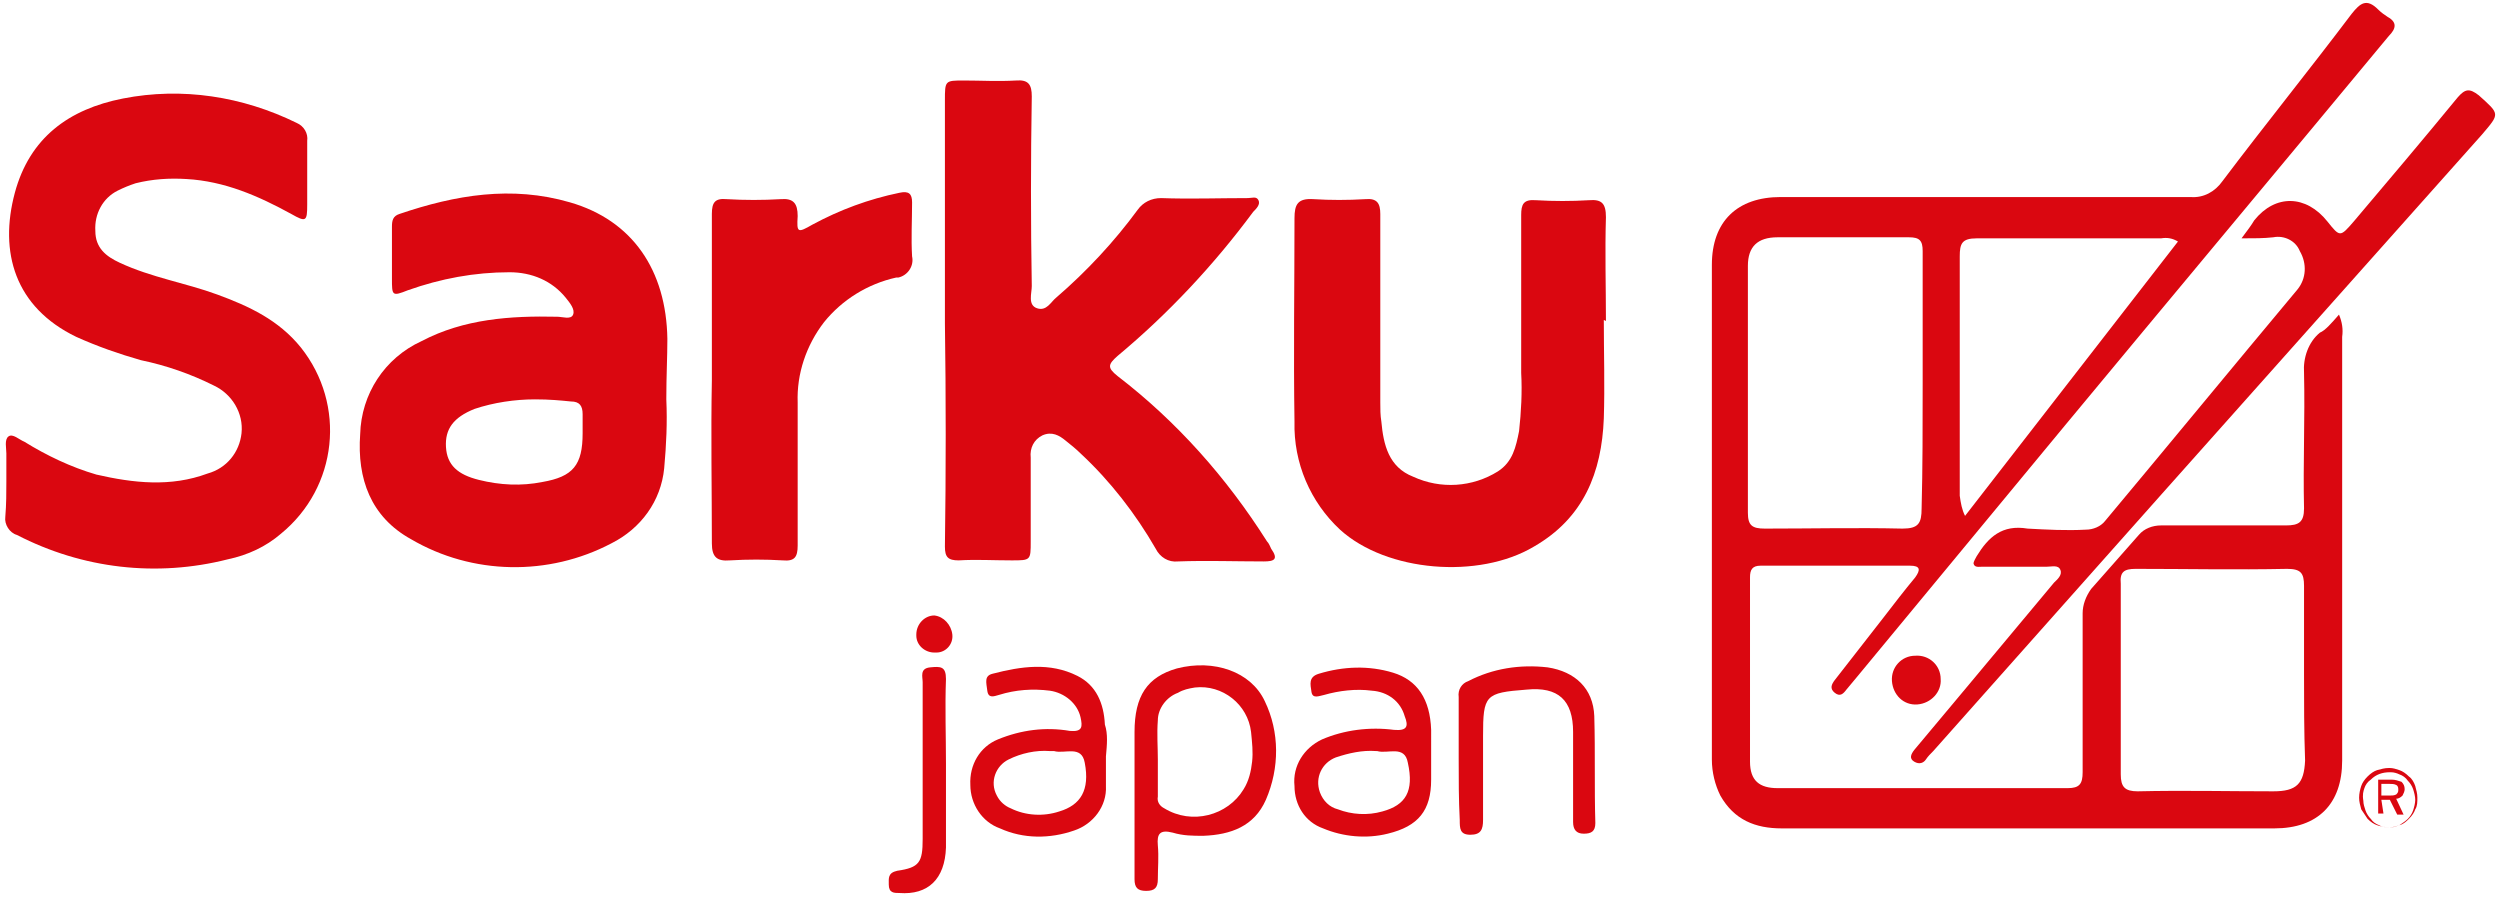 <?xml version="1.0" encoding="utf-8"?>
<!-- Generator: Adobe Illustrator 21.1.0, SVG Export Plug-In . SVG Version: 6.00 Build 0)  -->
<svg version="1.1" id="Layer_1" xmlns="http://www.w3.org/2000/svg" xmlns:xlink="http://www.w3.org/1999/xlink" x="0px" y="0px"
	 viewBox="0 0 236 84.9" style="enable-background:new 0 0 236 84.9;" xml:space="preserve">
<style type="text/css">
	.st0{fill:#DA0710;}
</style>
<title>Fast Food</title>
<path class="st0" d="M220.8,29.7c0.3,0.7,0.4,1.4,0.3,2.1c0,13.3,0,26.7,0,40c0,4.1-2.3,6.4-6.4,6.4c-15.5,0-31,0-46.5,0
	c-2.5,0-4.5-0.8-5.8-3.1c-0.5-1-0.8-2.2-0.8-3.4c0-15.6,0-31.1,0-46.7c0-4.1,2.4-6.4,6.5-6.4c12.9,0,25.8,0,38.7,0
	c1.2,0.1,2.3-0.5,3-1.5c4-5.3,8.2-10.5,12.2-15.8c0.8-1,1.4-1.5,2.5-0.4c0.3,0.3,0.6,0.5,0.9,0.7c0.9,0.5,0.8,1.1,0.1,1.8
	c-10.2,12.3-20.4,24.5-30.6,36.8l-19.6,23.7l-1,1.2c-0.3,0.4-0.6,0.7-1.1,0.3s-0.3-0.8,0-1.2l4.6-5.9c1-1.3,2-2.6,3-3.8
	c0.5-0.7,0.5-1.1-0.5-1.1h-14.1c-0.8,0-1,0.4-1,1.1c0,5.8,0,11.6,0,17.4c0,1.8,0.9,2.5,2.6,2.5c9.1,0,18.2,0,27.4,0
	c1.1,0,1.4-0.4,1.4-1.5c0-5,0-10,0-15c0-0.8,0.3-1.6,0.8-2.3c1.5-1.7,3-3.4,4.5-5.1c0.5-0.6,1.3-0.9,2.1-0.9c3.9,0,7.9,0,11.8,0
	c1.2,0,1.7-0.3,1.7-1.6c-0.1-4.3,0.1-8.5,0-12.8c-0.1-1.4,0.4-2.9,1.5-3.8C219.5,31.2,220.1,30.5,220.8,29.7z M181.5,36.2
	L181.5,36.2c0-4.2,0-8.3,0-12.5c0-1-0.3-1.3-1.3-1.3c-4.1,0-8.2,0-12.4,0c-1.9,0-2.8,0.9-2.8,2.7c0,7.8,0,15.5,0,23.3
	c0,1.2,0.4,1.5,1.6,1.5c4.4,0,8.7-0.1,13,0c1.5,0,1.8-0.5,1.8-1.9C181.5,44.2,181.5,40.2,181.5,36.2L181.5,36.2z M217.5,63.6
	L217.5,63.6c0-2.8,0-5.6,0-8.3c0-1.2-0.3-1.6-1.6-1.6c-4.8,0.1-9.5,0-14.3,0c-1.1,0-1.5,0.3-1.4,1.4c0,6,0,12,0,18
	c0,1.2,0.4,1.6,1.6,1.6c4.3-0.1,8.5,0,12.8,0c2.2,0,2.9-0.7,3-2.9C217.5,69,217.5,66.3,217.5,63.6z M185.5,48.7l20.1-25.9
	c-0.5-0.3-1-0.4-1.6-0.3c-5.8,0-11.6,0-17.4,0c-1.4,0-1.6,0.5-1.6,1.7c0,7.5,0,15.1,0,22.6C185.1,47.5,185.2,48.1,185.5,48.7z"/>
<path class="st0" d="M0.6,45.4c0-0.9,0-1.8,0-2.6c0-0.5-0.2-1.3,0.2-1.6s1,0.3,1.5,0.5c2.1,1.3,4.4,2.4,6.8,3.1
	c3.5,0.8,7,1.2,10.5-0.1c1.8-0.5,3-2,3.2-3.8c0.2-1.9-0.9-3.7-2.6-4.5c-2.2-1.1-4.5-1.9-6.9-2.4c-2.1-0.6-4.1-1.3-6.1-2.2
	c-5.8-2.8-7.3-8-5.8-13.6c1.4-5.2,5.1-7.9,10.2-8.9c5.6-1.1,11.3-0.2,16.4,2.3c0.7,0.3,1.1,1,1,1.7c0,2,0,4,0,6
	c0,1.6-0.1,1.7-1.5,0.9c-3.1-1.7-6.3-3.1-9.9-3.3c-1.6-0.1-3.2,0-4.8,0.4c-0.6,0.2-1.1,0.4-1.7,0.7c-1.4,0.7-2.2,2.2-2.1,3.8
	c0,1.6,1,2.4,2.3,3c3,1.4,6.2,1.9,9.2,3s5.8,2.4,7.9,5c4.3,5.4,3.5,13.2-1.9,17.6c-1.4,1.2-3.1,2-5,2.4c-6.7,1.7-13.7,0.9-19.9-2.3
	c-0.7-0.2-1.2-1-1.1-1.7C0.6,47.6,0.6,46.5,0.6,45.4z"/>
<path class="st0" d="M89.2,30.5c0-7,0-14,0-21c0-1.9,0-1.9,1.8-1.9c1.6,0,3.2,0.1,4.9,0c1.2-0.1,1.5,0.4,1.5,1.5
	c-0.1,6-0.1,12,0,17.9c0,0.7-0.4,1.8,0.5,2.1s1.3-0.6,1.8-1c2.9-2.5,5.5-5.3,7.7-8.3c0.5-0.7,1.3-1.1,2.2-1.1c2.7,0.1,5.5,0,8.2,0
	c0.4,0,0.8-0.2,1,0.2s-0.2,0.8-0.5,1.1c-3.7,5-8,9.6-12.8,13.6c-0.9,0.8-1,1.1,0,1.9c5.6,4.3,10.3,9.6,14.1,15.6
	c0.2,0.2,0.3,0.5,0.4,0.7c0.7,1,0.3,1.2-0.7,1.2c-2.7,0-5.4-0.1-8.1,0c-0.9,0.1-1.7-0.4-2.1-1.2c-1.9-3.3-4.3-6.4-7.1-9
	c-0.4-0.4-0.9-0.8-1.4-1.2c-0.6-0.5-1.3-0.9-2.2-0.5c-0.8,0.4-1.2,1.2-1.1,2.1c0,2.6,0,5.3,0,7.9c0,1.8,0,1.8-1.8,1.8s-3.3-0.1-5,0
	c-1,0-1.3-0.3-1.3-1.3C89.3,44.5,89.3,37.5,89.2,30.5L89.2,30.5z"/>
<path class="st0" d="M62.9,37.7c0.1,2.2,0,4.3-0.2,6.5c-0.3,3.1-2.2,5.7-5,7.1c-5.9,3.1-13.1,3-18.9-0.4c-3.8-2.1-5.1-5.7-4.8-9.9
	c0.1-3.8,2.3-7.2,5.8-8.8c4-2.1,8.4-2.4,12.8-2.3c0.5,0,1.3,0.3,1.5-0.2s-0.3-1.1-0.7-1.6c-1.3-1.6-3.2-2.4-5.3-2.4
	c-3.3,0-6.5,0.6-9.6,1.7C37,28,37,27.9,37,26.3s0-3.2,0-4.9c0-0.6,0.1-1,0.7-1.2c5.3-1.8,10.6-2.7,16.1-1.1
	c5.9,1.7,9.1,6.4,9.2,12.9C63,33.7,62.9,35.5,62.9,37.7z M50.5,37.7c-1.9,0-3.9,0.3-5.7,0.9c-2,0.8-2.8,1.9-2.7,3.6s1.1,2.6,3.1,3.1
	c2,0.5,4,0.6,6,0.2c2.9-0.5,3.8-1.6,3.8-4.6c0-0.6,0-1.2,0-1.8c0-0.8-0.3-1.2-1.1-1.2C52.9,37.8,51.9,37.7,50.5,37.7L50.5,37.7z"/>
<path class="st0" d="M151.4,30.2c0,3.1,0.1,6.2,0,9.3c-0.2,5.1-1.9,9.4-6.6,12.1c-5.2,3.1-13.9,2.4-18.3-1.6
	c-2.8-2.6-4.4-6.3-4.3-10.2c-0.1-6.4,0-12.8,0-19.2c0-1.3,0.3-1.9,1.8-1.8c1.6,0.1,3.2,0.1,4.9,0c1.1-0.1,1.4,0.4,1.4,1.4
	c0,5.9,0,11.8,0,17.8c0,0.6,0,1.2,0.1,1.8c0.2,2.2,0.7,4.3,3,5.2c2.6,1.2,5.6,1,8-0.5c1.4-0.9,1.7-2.3,2-3.8
	c0.2-1.8,0.3-3.7,0.2-5.5c0-5,0-9.9,0-14.9c0-1,0.2-1.5,1.4-1.4c1.7,0.1,3.3,0.1,5,0c1.2-0.1,1.6,0.3,1.6,1.6c-0.1,3.3,0,6.6,0,9.8
	L151.4,30.2z"/>
<path class="st0" d="M67.2,35.9c0-5.2,0-10.4,0-15.7c0-1.1,0.3-1.5,1.4-1.4c1.7,0.1,3.4,0.1,5.1,0c1.2-0.1,1.6,0.4,1.6,1.6
	c-0.1,1.6,0,1.6,1.4,0.8c2.6-1.4,5.3-2.4,8.2-3c0.9-0.2,1.2,0.1,1.2,0.9c0,1.7-0.1,3.4,0,5.1c0.2,0.9-0.4,1.8-1.3,2
	c-0.1,0-0.1,0-0.2,0c-2.7,0.6-5.1,2.1-6.8,4.2c-1.7,2.2-2.6,4.9-2.5,7.6c0,4.5,0,9,0,13.5c0,1.1-0.3,1.5-1.4,1.4
	c-1.7-0.1-3.3-0.1-5,0c-1.2,0.1-1.7-0.3-1.7-1.6C67.2,46.2,67.1,41,67.2,35.9L67.2,35.9z"/>
<path class="st0" d="M211.6,22.5c0.6-0.8,0.9-1.2,1.2-1.7c2-2.5,4.9-2.4,6.9,0.1c1.2,1.5,1.2,1.5,2.5,0c3.3-3.9,6.6-7.8,9.8-11.7
	c0.7-0.8,1.1-0.9,2-0.2c2,1.8,2,1.7,0.3,3.7l-30.2,33.9l-21.6,24.3c-0.3,0.3-0.5,0.5-0.7,0.8s-0.6,0.5-1.1,0.2s-0.3-0.7,0-1.1
	l4.1-4.9c3-3.6,6-7.2,9.1-10.9c0.3-0.3,0.8-0.7,0.6-1.2s-0.8-0.3-1.3-0.3c-2,0-4.1,0-6.1,0c-0.3,0-0.7,0.1-0.8-0.3
	c0-0.2,0.2-0.5,0.3-0.7c1.1-1.8,2.4-3,4.8-2.6c1.8,0.1,3.7,0.2,5.5,0.1c0.7,0,1.4-0.3,1.8-0.8c6.1-7.3,12.1-14.6,18.2-21.9
	c0.8-1,0.9-2.4,0.2-3.6c-0.4-1-1.5-1.5-2.5-1.3C213.7,22.5,212.8,22.5,211.6,22.5z"/>
<path class="st0" d="M107.1,75.5c0-2.1,0-4.3,0-6.4c0-3.4,1.2-5.2,4-6c3.5-0.9,7,0.3,8.3,3.1c1.4,2.9,1.4,6.3,0.1,9.3
	c-1.1,2.5-3.3,3.3-5.9,3.4c-1,0-1.9,0-2.9-0.3c-1.2-0.3-1.5,0.1-1.4,1.2s0,2.1,0,3.2c0,0.8-0.3,1.1-1.1,1.1s-1.1-0.3-1.1-1.1
	C107.1,80.5,107.1,78,107.1,75.5z M109.3,71.7L109.3,71.7c0,1.2,0,2.3,0,3.5c-0.1,0.5,0.2,0.9,0.6,1.1c2.6,1.6,6,0.7,7.5-1.8
	c0.5-0.8,0.7-1.7,0.8-2.6c0.1-0.9,0-1.8-0.1-2.8c-0.3-2.6-2.7-4.5-5.3-4.2c-0.6,0.1-1.1,0.2-1.6,0.5c-1.1,0.4-1.9,1.5-1.9,2.6
	C109.2,69.3,109.3,70.5,109.3,71.7L109.3,71.7z"/>
<path class="st0" d="M135.1,71.5c0,0.7,0,1.4,0,2.1c0,2.9-1.2,4.4-4.1,5.1c-2,0.5-4.2,0.3-6.1-0.5c-1.7-0.6-2.7-2.2-2.7-4
	c-0.2-1.9,0.9-3.6,2.6-4.4c2.1-0.9,4.5-1.2,6.8-0.9c1.2,0.1,1.4-0.3,1-1.3c-0.4-1.4-1.6-2.3-3.1-2.4c-1.5-0.2-3.1,0-4.5,0.4
	c-0.5,0.1-1.1,0.4-1.2-0.3s-0.3-1.4,0.7-1.7c2.3-0.7,4.7-0.8,7-0.1c2.3,0.7,3.5,2.5,3.6,5.4C135.1,69.6,135.1,70.5,135.1,71.5
	L135.1,71.5z M129.9,70.9c-1.3-0.1-2.6,0.2-3.8,0.6c-1.3,0.5-2,1.9-1.5,3.3c0.3,0.8,0.9,1.4,1.7,1.6c1.3,0.5,2.8,0.6,4.2,0.2
	c2.2-0.6,3-1.9,2.4-4.6c-0.3-1.7-1.9-0.8-2.9-1.1C129.9,70.9,129.9,70.9,129.9,70.9L129.9,70.9z"/>
<path class="st0" d="M104.4,71.4c0,0.9,0,1.9,0,2.8c0.1,1.9-1.2,3.6-3,4.2c-2.3,0.8-4.8,0.8-7-0.2c-1.7-0.6-2.8-2.3-2.8-4.1
	c-0.1-1.9,0.9-3.6,2.6-4.3c2.2-0.9,4.5-1.2,6.8-0.8c1.2,0.1,1.2-0.4,1-1.3c-0.3-1.3-1.5-2.3-2.9-2.5c-1.6-0.2-3.2-0.1-4.8,0.4
	c-0.4,0.1-1,0.4-1.1-0.4s-0.3-1.4,0.5-1.6c2.7-0.7,5.4-1.1,8,0.2c1.8,0.9,2.5,2.6,2.6,4.6C104.6,69.3,104.5,70.3,104.4,71.4
	L104.4,71.4z M99.1,70.9c-1.3-0.1-2.7,0.2-3.9,0.8c-1.2,0.6-1.8,2.1-1.1,3.4c0.3,0.6,0.8,1,1.3,1.2c1.4,0.7,3.1,0.8,4.6,0.3
	c2-0.6,2.9-2,2.4-4.6c-0.3-1.7-1.9-0.8-2.9-1.1C99.4,70.9,99.2,70.9,99.1,70.9z"/>
<path class="st0" d="M137.7,71.6c0-1.9,0-3.9,0-5.8c-0.1-0.7,0.3-1.3,0.9-1.5c2.3-1.2,4.9-1.6,7.5-1.3c2.6,0.4,4.3,2,4.4,4.6
	c0.1,3.4,0,6.8,0.1,10.1c0,0.8-0.4,1-1.1,1s-1-0.4-1-1.1c0-2.8,0-5.6,0-8.5c0-3-1.4-4.3-4.4-4c-3.9,0.3-4.1,0.5-4.1,4.4
	c0,2.6,0,5.3,0,7.9c0,0.9-0.2,1.4-1.2,1.4s-1-0.6-1-1.4C137.7,75.5,137.7,73.6,137.7,71.6L137.7,71.6z"/>
<path class="st0" d="M89.3,72.1c0,2.6,0,5.3,0,7.9c-0.1,3-1.7,4.5-4.4,4.3c-0.5,0-1,0-1-0.8c0-0.6-0.1-1.1,0.8-1.3
	c2.1-0.3,2.4-0.8,2.4-3c0-4.9,0-9.9,0-14.8c0-0.5-0.3-1.3,0.7-1.4s1.5-0.1,1.5,1.1C89.2,66.8,89.3,69.5,89.3,72.1z"/>
<path class="st0" d="M181,66.5c-1.3,0.1-2.3-0.9-2.4-2.2c0,0,0,0,0,0c-0.1-1.3,0.9-2.4,2.2-2.4c1.3-0.1,2.4,0.9,2.4,2.2
	C183.3,65.3,182.3,66.4,181,66.5C181,66.5,181,66.5,181,66.5z"/>
<path class="st0" d="M89.9,59.9c0.1,0.9-0.6,1.7-1.5,1.7c-0.1,0-0.1,0-0.2,0c-0.9,0-1.7-0.7-1.7-1.6c0,0,0-0.1,0-0.1
	c0-1,0.8-1.8,1.7-1.8C89.1,58.2,89.8,59,89.9,59.9z"/>
<path class="st0" d="M224.8,75.5h0.8l0,0l0.7,1.4h0.6l-0.7-1.5c0.2,0,0.4-0.1,0.6-0.3c0.1-0.2,0.2-0.4,0.2-0.6
	c0-0.3-0.1-0.5-0.3-0.7c-0.3-0.1-0.6-0.2-0.9-0.2h-1.3v3.2h0.5L224.8,75.5z M224.8,74h0.8c0.2,0,0.4,0,0.6,0.1
	c0.2,0.1,0.2,0.3,0.2,0.5c0,0.2-0.1,0.3-0.2,0.4c-0.2,0.1-0.4,0.1-0.6,0.1h-0.8V74z"/>
<path class="st0" d="M223.5,77.3c0.3,0.3,0.6,0.5,0.9,0.6c0.3,0.1,0.7,0.2,1.1,0.2h0.1c0.3,0,0.6-0.1,0.9-0.2
	c0.4-0.1,0.7-0.4,0.9-0.6c0.3-0.3,0.5-0.6,0.6-0.9c0.2-0.3,0.2-0.7,0.2-1.1c0-0.4-0.1-0.7-0.2-1.1c-0.1-0.3-0.3-0.7-0.6-0.9
	c-0.3-0.3-0.6-0.5-0.9-0.6c-0.3-0.1-0.6-0.2-0.9-0.2h-0.1c-0.4,0-0.7,0.1-1.1,0.2c-0.3,0.1-0.6,0.3-0.9,0.6
	c-0.3,0.3-0.5,0.6-0.6,0.9c-0.1,0.3-0.2,0.7-0.2,1.1c0,0.4,0.1,0.7,0.2,1.1C223.1,76.7,223.3,77,223.5,77.3z M223.2,74.4
	c0.1-0.3,0.3-0.6,0.6-0.8c0.5-0.5,1.1-0.7,1.8-0.7h0.1c0.3,0,0.6,0.1,0.8,0.2c0.3,0.1,0.6,0.3,0.8,0.6c0.2,0.2,0.4,0.5,0.5,0.8
	c0.1,0.3,0.2,0.7,0.2,1c0,0.3-0.1,0.7-0.2,1c-0.1,0.3-0.3,0.6-0.5,0.8c-0.2,0.2-0.5,0.4-0.8,0.6c-0.3,0.1-0.5,0.2-0.8,0.2h-0.1
	c-0.3,0-0.7,0-1-0.2c-0.3-0.1-0.6-0.3-0.8-0.6c-0.2-0.2-0.4-0.5-0.5-0.8c-0.1-0.3-0.2-0.6-0.2-0.9C223,75,223.1,74.7,223.2,74.4
	L223.2,74.4z"/>
</svg>

